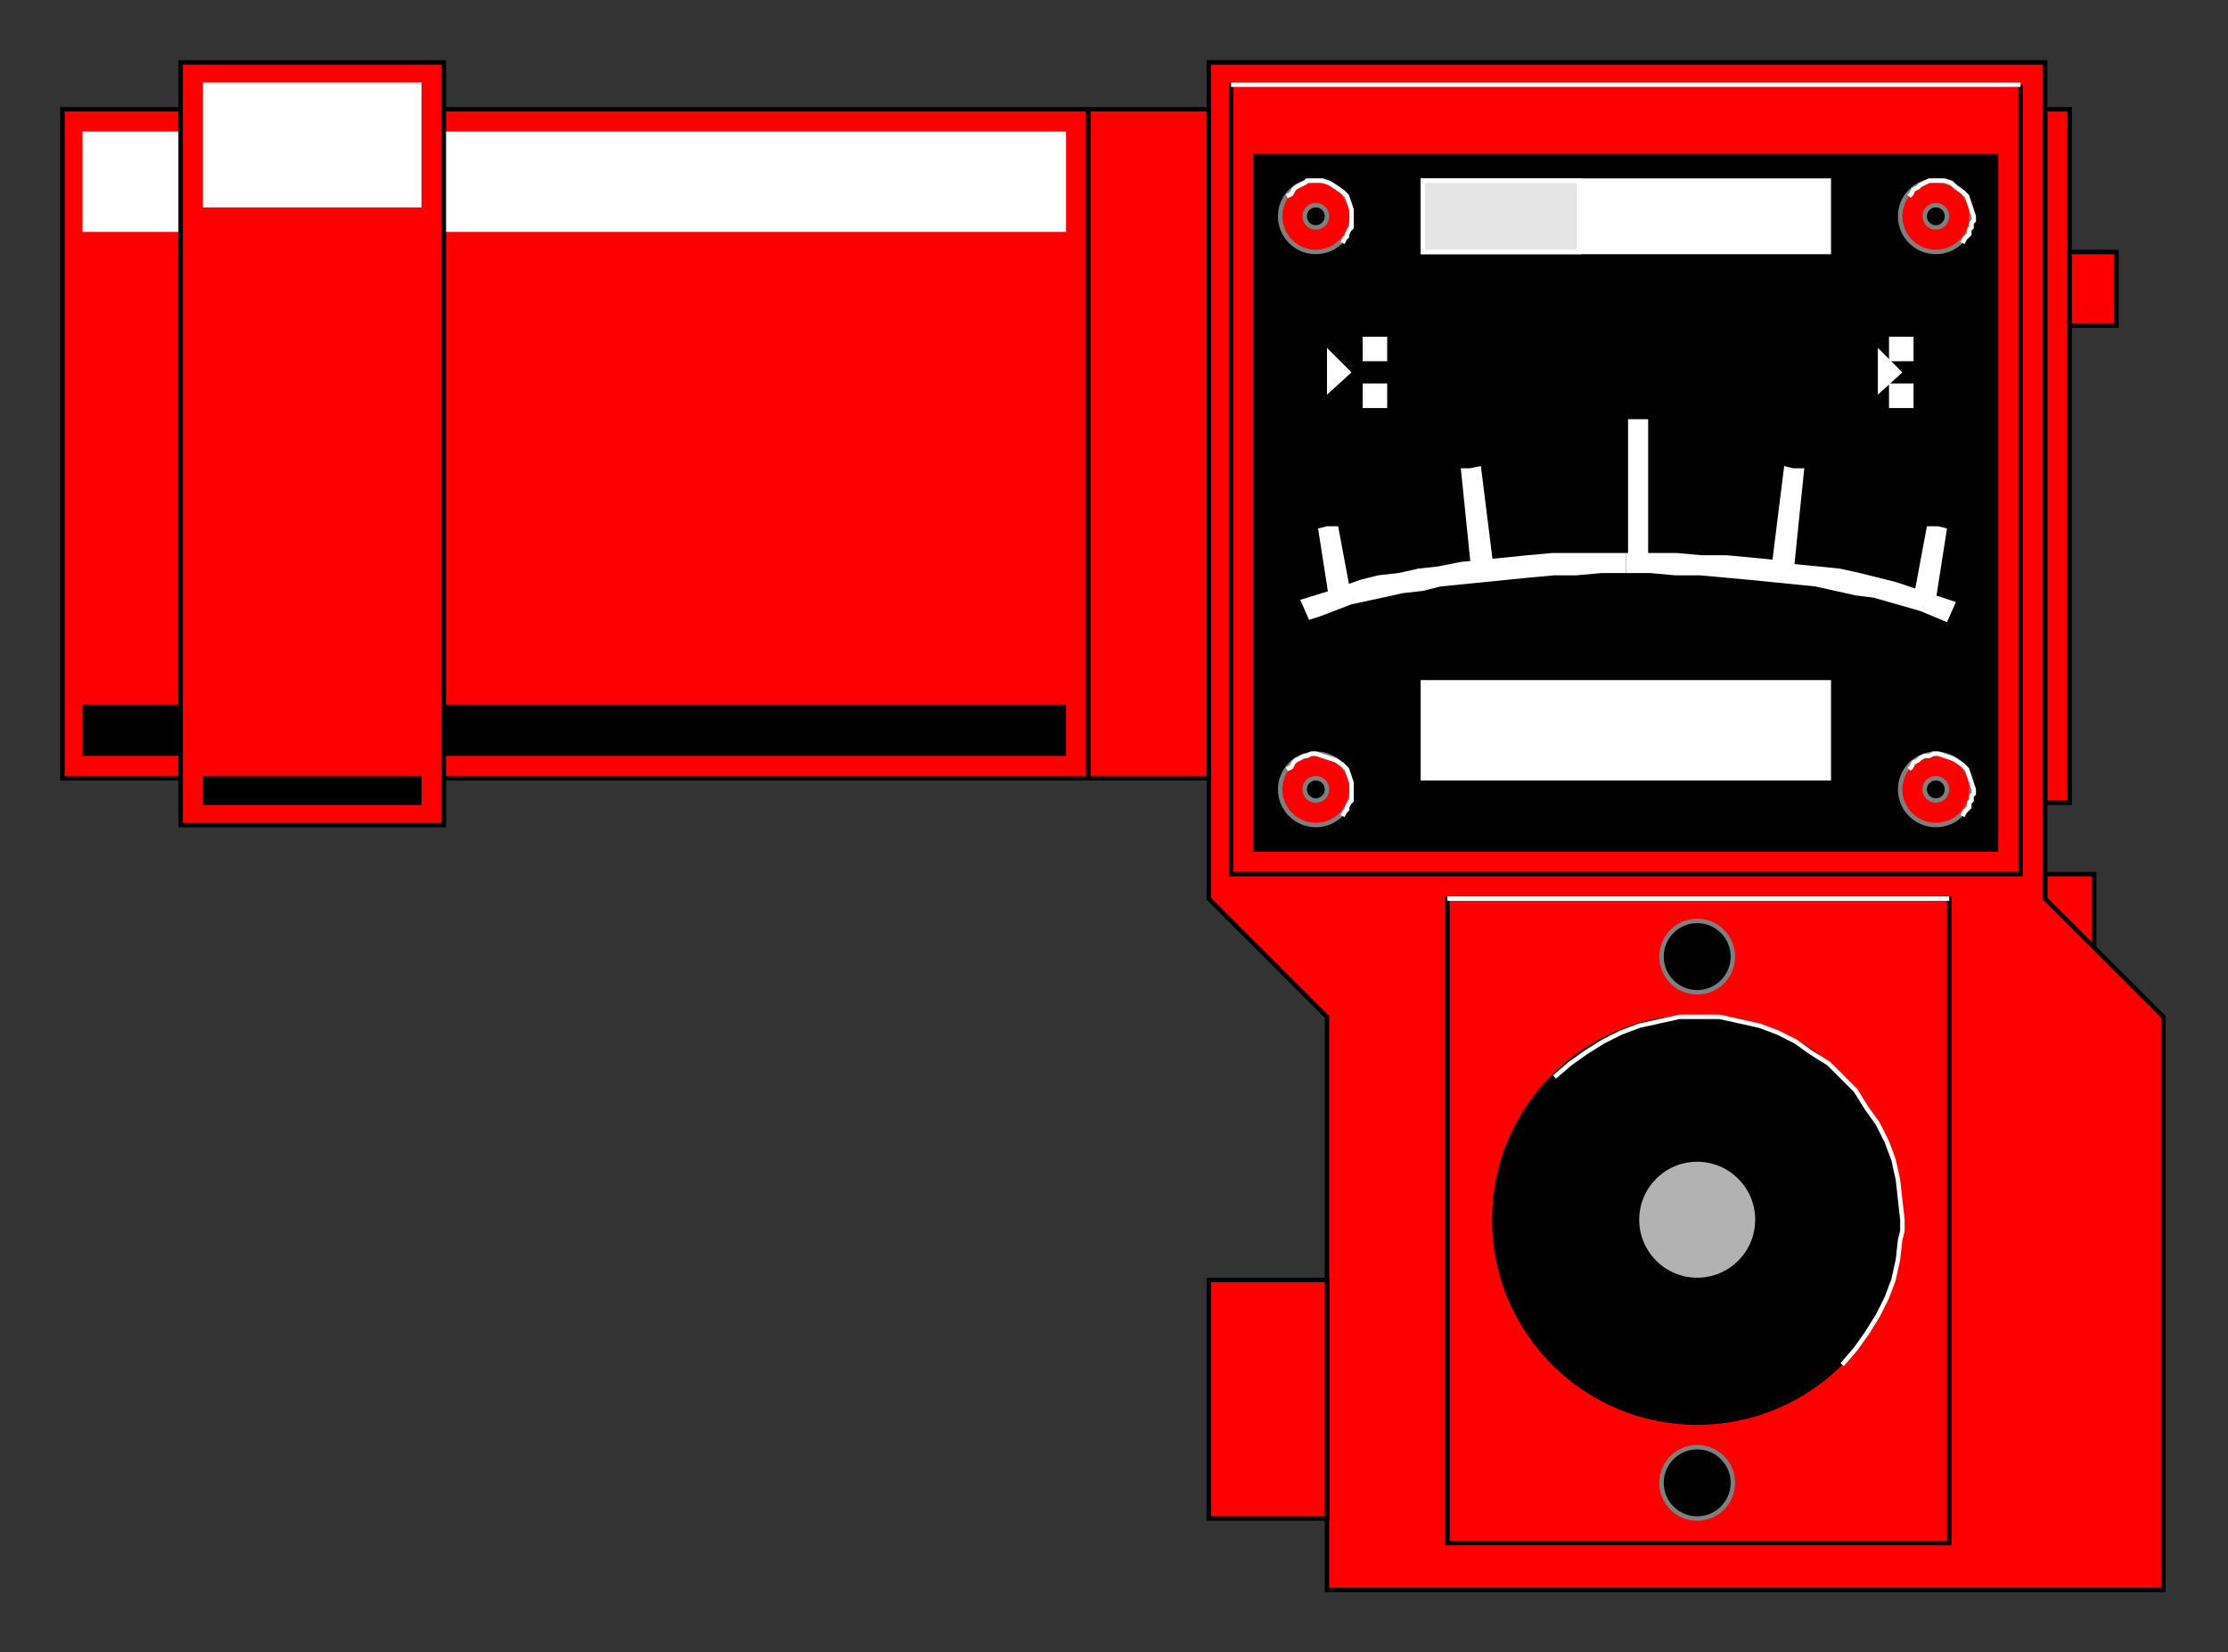 <?xml version="1.0" encoding="utf-8" standalone="no"?><!DOCTYPE svg PUBLIC "-//W3C//DTD SVG 1.1//EN" "http://www.w3.org/Graphics/SVG/1.1/DTD/svg11-flat-20030114.dtd"><svg width="999" height="741" version="1.1" xmlns="http://www.w3.org/2000/svg" xmlns:xlink="http://www.w3.org/1999/xlink">

<rect width="100%" height="100%" fill="#333333" stroke="none"/>

<path style="fill:#f00;stroke:#000;stroke-width:2" d="M488,49 l-460,0 0,300 460,0 0,-300z" />
<path style="fill:#fff;stroke:#fff;stroke-width:2" d="M477,60 l-439,0 0,43 439,0 0,-43z" />
<path style="fill:#000;stroke:#000;stroke-width:2" d="M477,317 l-439,0 0,21 439,0 0,-21z" />
<path style="fill:#f00;stroke:#000;stroke-width:2" d="M939,392 l-22,0 0,32 22,0 0,-32z" />
<path style="fill:#f00;stroke:#000;stroke-width:2" d="M917,49 l11,0 0,311 -11,0 0,-311z" />
<path style="fill:#f00;stroke:#000;stroke-width:2" d="M970,713 l0,-257 -53,-53 0,-375 -375,0 0,375 53,53 0,257 375,0z" />
<path style="fill:#f00;stroke:#000;stroke-width:2" d="M949,113 l-21,0 0,33 21,0 0,-33z" />
<path style="fill:#f00;stroke:#000;stroke-width:2" d="M874,403 l-225,0 0,289 225,0 0,-289z" />
<circle style="fill:#000;stroke:#000;stroke-width:2" cx="761" cy="547" r="91" />
<circle style="fill:#b2b2b2" cx="761" cy="547" r="26" />
<path style="fill:none;stroke:#fff;stroke-width:2" d="M826,612 l6,-7 5,-7 5,-8 4,-8 3,-8 2,-9 1,-9 1,-4 0,-5 -1,-9 -1,-9 -2,-9 -3,-8 -4,-8 -5,-7 -5,-8 -6,-6 -6,-6 -8,-5 -7,-5 -8,-4 -8,-3 -9,-2 -9,-2 -9,0 -9,0 -9,2 -9,2 -8,3 -8,4 -8,5 -7,5 -7,6" />
<circle style="fill:#000;stroke:#7f7f7f;stroke-width:2" cx="761" cy="429" r="16" />
<circle style="fill:#000;stroke:#7f7f7f;stroke-width:2" cx="761" cy="665" r="16" />
<path style="fill:none;stroke:#000;stroke-width:2" d="M906,38 l-354,0 0,354 354,0 0,-354" />
<path style="fill:#000;stroke:#000;stroke-width:2" d="M895,70 l-332,0 0,311 332,0 0,-311z" />
<circle style="fill:#f00;stroke:#7f7f7f;stroke-width:2" cx="868" cy="97" r="16" />
<path style="fill:none;stroke:#fff;stroke-width:2" d="M880,109 l1,-2 1,-1 1,-1 0,-2 1,-1 0,-2 1,-1 0,-2 -1,-3 -1,-3 -1,-3 -2,-2 -3,-2 -2,-2 -3,-1 -3,0 -2,0 -2,0 -2,1 -2,1 -1,1 -2,1 -1,2 -1,1" />
<circle style="fill:#f00;stroke:#7f7f7f;stroke-width:2" cx="590" cy="97" r="16" />
<path style="fill:none;stroke:#fff;stroke-width:2" d="M602,109 l1,-2 1,-1 0,-1 1,-2 1,-1 0,-2 0,-1 0,-2 0,-3 -1,-3 -1,-3 -2,-2 -3,-2 -3,-2 -3,-1 -3,0 -2,0 -2,0 -1,1 -2,1 -2,1 -1,1 -1,2 -2,1" />
<circle style="fill:#f00;stroke:#7f7f7f;stroke-width:2" cx="868" cy="354" r="16" />
<path style="fill:none;stroke:#fff;stroke-width:2" d="M880,366 l1,-2 1,-1 1,-1 0,-2 1,-1 0,-2 1,-1 0,-2 -1,-3 -1,-3 -1,-3 -2,-2 -3,-2 -2,-1 -3,-1 -3,-1 -2,0 -2,1 -2,0 -2,1 -1,1 -2,1 -1,2 -1,1" />
<circle style="fill:#f00;stroke:#7f7f7f;stroke-width:2" cx="590" cy="354" r="16" />
<path style="fill:none;stroke:#fff;stroke-width:2" d="M602,366 l1,-2 1,-1 0,-1 1,-2 1,-1 0,-2 0,-1 0,-2 0,-3 -1,-3 -1,-3 -2,-2 -3,-2 -3,-1 -3,-1 -3,-1 -2,0 -2,1 -1,0 -2,1 -2,1 -1,1 -1,2 -2,1" />
<path style="fill:#fff;stroke:#fff;stroke-width:2" d="M820,306 l-182,0 0,43 182,0 0,-43z" />
<path style="fill:#fff;stroke:#fff;stroke-width:2" d="M820,81 l-182,0 0,32 182,0 0,-32z" />
<path style="fill:#f00;stroke:#000;stroke-width:2" d="M595,574 l-53,0 0,107 53,0 0,-107z" />
<path style="fill:#fff" d="M595,177 l11,-10 -11,-11 0,21z" />
<path style="fill:#fff" d="M622,151 l-11,0 0,11 11,0 0,-11z" />
<path style="fill:#fff" d="M622,172 l-11,0 0,11 11,0 0,-11z" />
<path style="fill:#fff" d="M858,151 l-11,0 0,11 11,0 0,-11z" />
<path style="fill:#fff" d="M858,172 l-11,0 0,11 11,0 0,-11z" />
<path style="fill:#fff" d="M842,177 l11,-10 -11,-11 0,21z" />
<path style="fill:#fff" d="M729,248 l11,0 12,0 11,1 11,0 11,1 10,1 10,2 10,1 10,1 9,2 8,2 8,2 15,5 12,4 -4,9 -12,-5 -14,-4 -7,-2 -8,-1 -9,-2 -9,-2 -10,-1 -10,-1 -10,-1 -11,-1 -11,-1 -11,0 -11,-1 -11,0z" />
<path style="fill:#fff" d="M583,269 l13,-4 14,-5 8,-2 9,-1 9,-2 9,-1 10,-2 10,-1 10,-1 10,-1 11,-1 11,0 11,0 11,0 0,9 -11,0 -11,1 -10,0 -11,1 -10,1 -10,1 -10,1 -10,1 -8,2 -9,1 -9,2 -14,3 -13,5 -6,2z" />
<path style="fill:#fff" d="M735,188 l4,0 0,65 -9,0 0,-65 5,0z" />
<path style="fill:#fff" d="M659,210 l5,-1 6,48 -10,2 -5,-49 4,0z" />
<path style="fill:#fff" d="M595,236 l5,0 6,32 -10,1 -5,-32 4,-1z" />
<path style="fill:#fff" d="M804,210 l5,0 -5,49 -10,-2 6,-48 4,1z" />
<path style="fill:#fff" d="M869,236 l4,1 -5,32 -10,-1 6,-32 5,0z" />
<path style="fill:#e5e5e5;stroke:#fff;stroke-width:2" d="M708,81 l-70,0 0,32 70,0 0,-32z" />
<circle style="fill:#000;stroke:#7f7f7f;stroke-width:2" cx="868" cy="97" r="5" />
<circle style="fill:#000;stroke:#7f7f7f;stroke-width:2" cx="590" cy="97" r="5" />
<circle style="fill:#000;stroke:#7f7f7f;stroke-width:2" cx="868" cy="354" r="5" />
<circle style="fill:#000;stroke:#7f7f7f;stroke-width:2" cx="590" cy="354" r="5" />
<path style="fill:#f00;stroke:#000;stroke-width:2" d="M199,28 l-118,0 0,342 118,0 0,-342z" />
<path style="fill:#fff;stroke:#fff;stroke-width:2" d="M188,38 l-96,0 0,54 96,0 0,-54z" />
<path style="fill:#000;stroke:#000;stroke-width:2" d="M188,349 l-96,0 0,11 96,0 0,-11z" />
<path style="fill:#f00;stroke:#000;stroke-width:2" d="M542,49 l-54,0 0,300 54,0 0,-300z" />
<path style="fill:none;stroke:#fff;stroke-width:2" d="M906,38 l-354,0" />
<path style="fill:none;stroke:#fff;stroke-width:2" d="M874,403 l-225,0" />

</svg>
